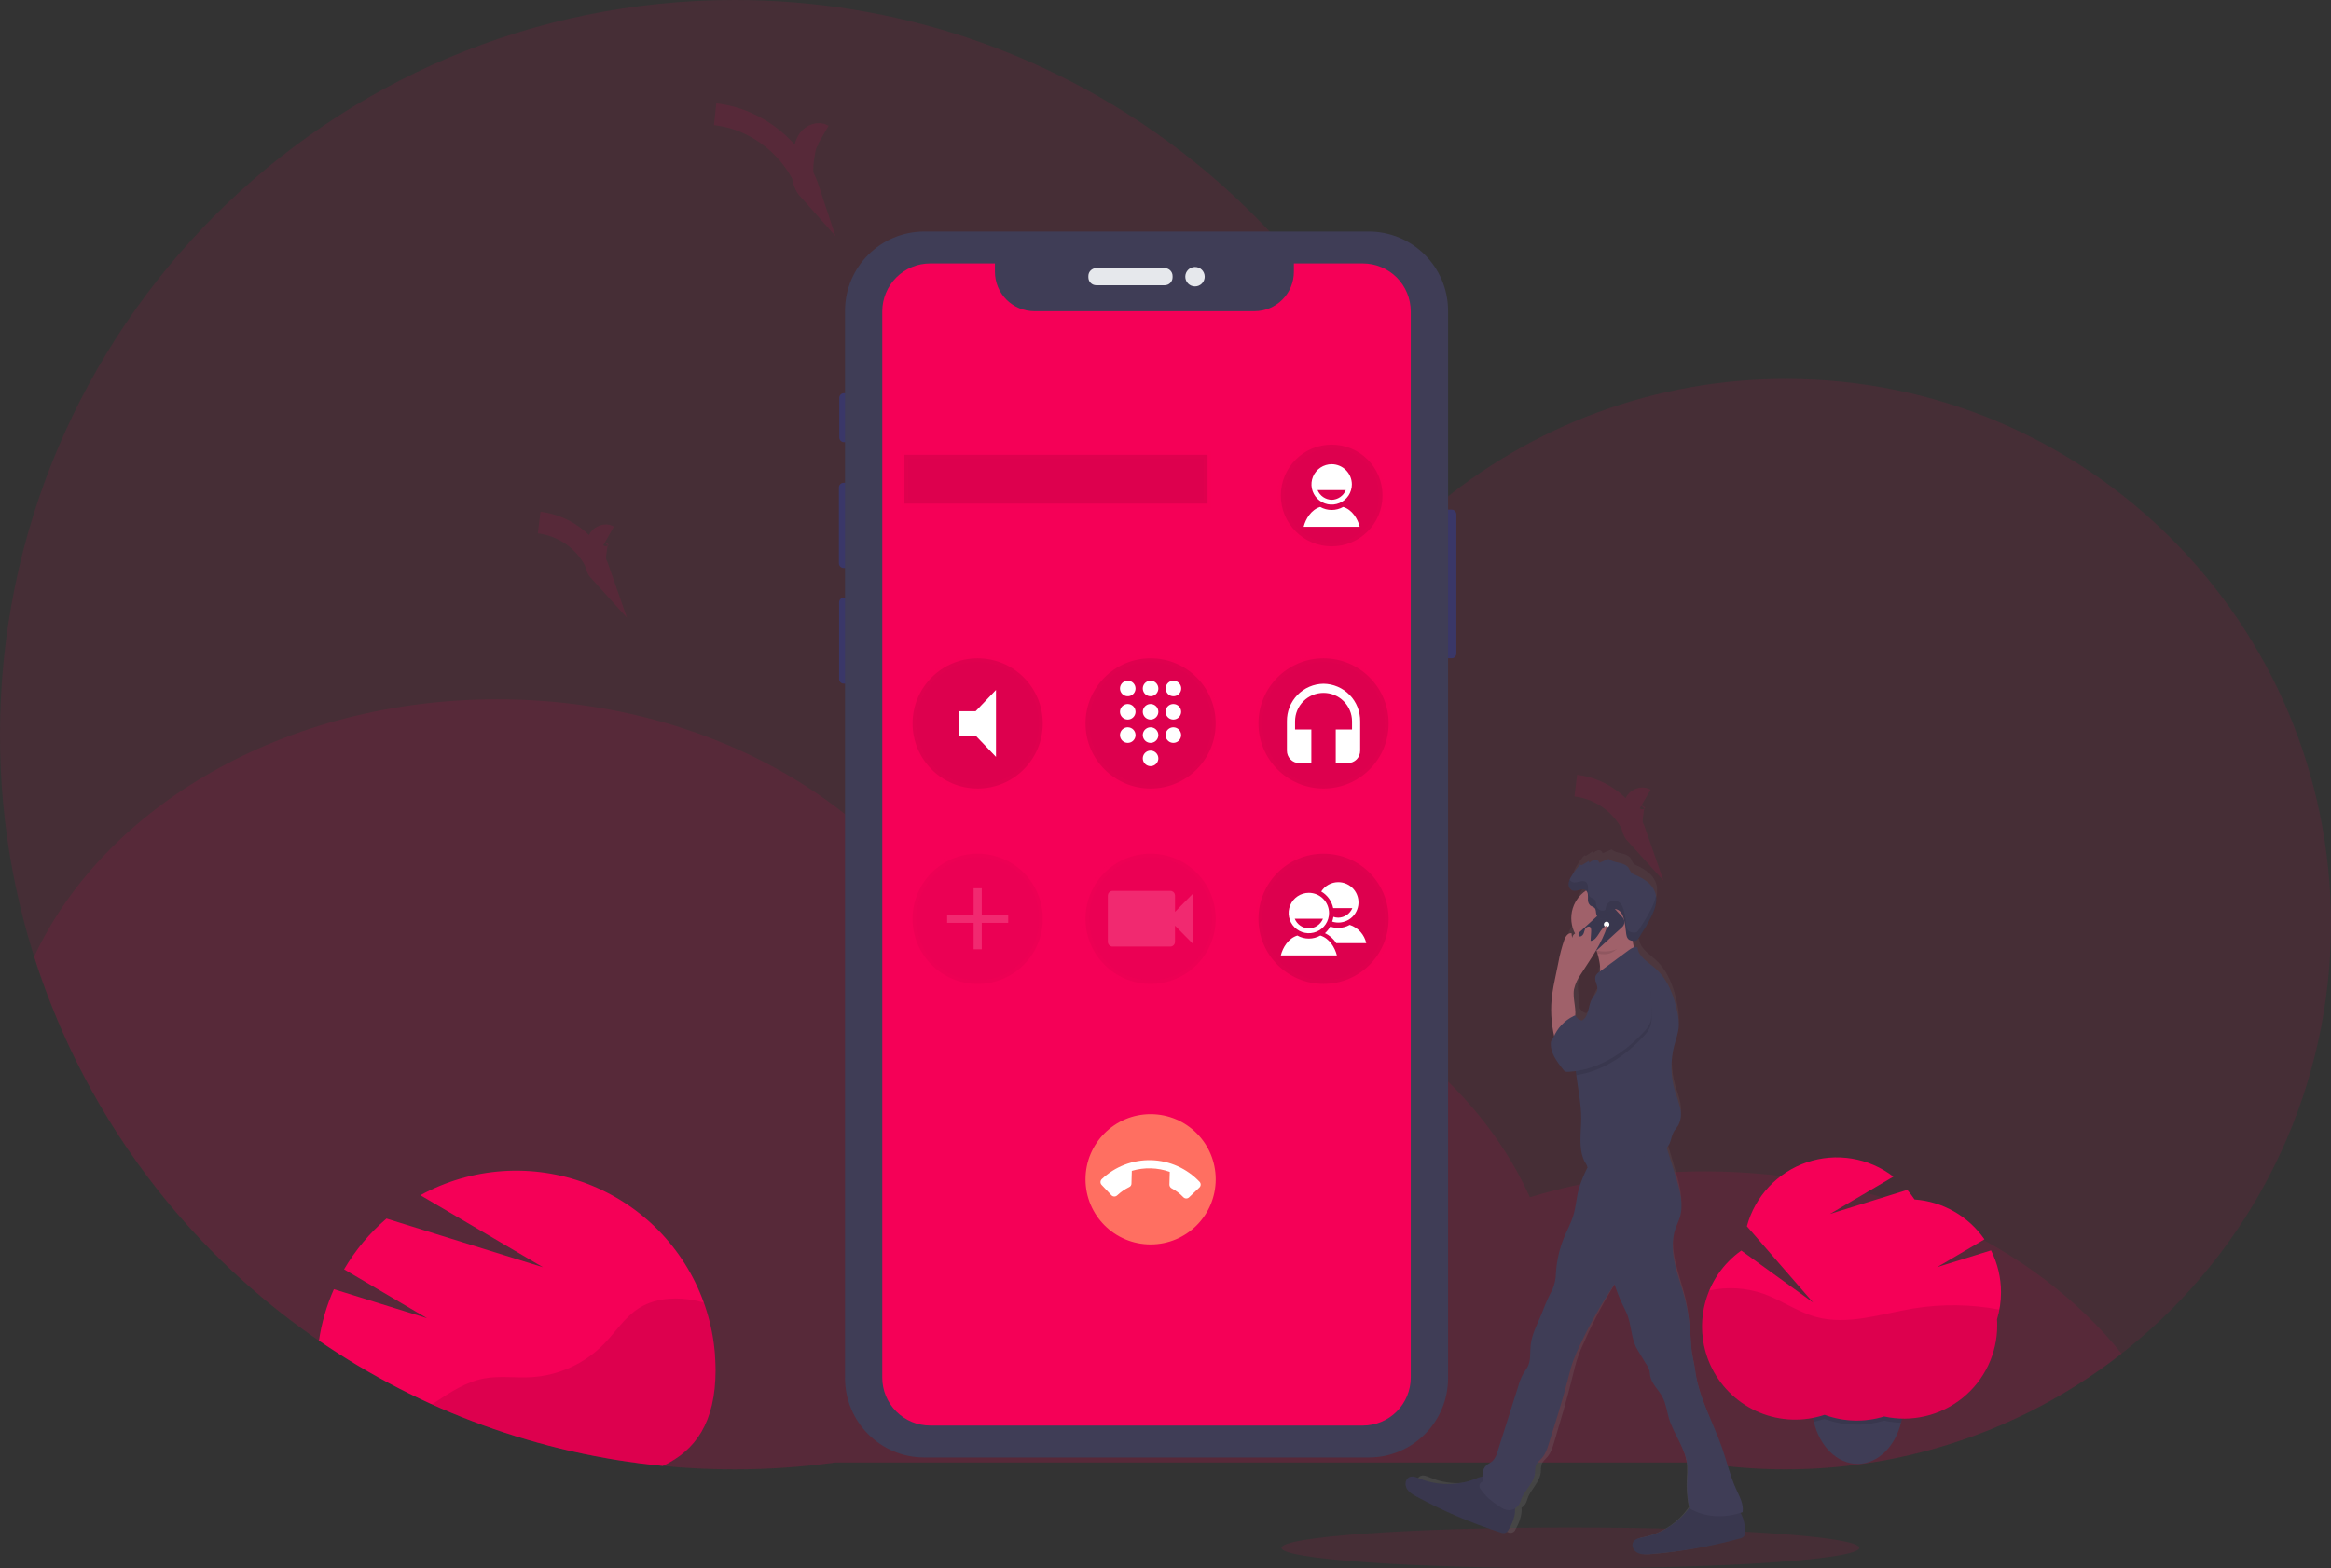 <svg width="321" height="216" viewBox="0 0 321 216" fill="none" xmlns="http://www.w3.org/2000/svg">
<rect x="0" y="0" width="321" height="216" fill="#333333" stroke="none"/>
<g clip-path="url(#clip0)">
<path opacity="0.1" d="M216.255 216.001C238.228 216.001 256.041 214.746 256.041 213.198C256.041 211.65 238.228 210.395 216.255 210.395C194.283 210.395 176.47 211.65 176.47 213.198C176.47 214.746 194.283 216.001 216.255 216.001Z" fill="#F50057"/>
<path opacity="0.1" d="M321 127.288C320.994 138.158 318.63 148.896 314.072 158.764C309.515 168.631 302.872 177.391 294.601 184.44C286.331 191.489 276.631 196.659 266.169 199.593C255.708 202.527 244.735 203.156 234.008 201.435H115.013C110.417 202.066 105.783 202.383 101.144 202.383C97.814 202.383 94.524 202.224 91.274 201.906C66.267 199.477 43.062 187.814 26.186 169.193C9.31 150.571 -0.026 126.327 5.26292e-05 101.191C5.26292e-05 45.303 45.285 0 101.144 0C146.133 0 184.254 29.387 197.391 70.021C210.943 58.486 228.162 52.165 245.954 52.193C287.396 52.193 321 85.814 321 127.288Z" fill="#F50057"/>
<path opacity="0.1" d="M292.167 186.453C284.023 192.816 274.654 197.43 264.648 200.008C254.641 202.585 244.211 203.072 234.008 201.436H115.013C110.417 202.067 105.784 202.383 101.144 202.383C97.814 202.383 94.524 202.225 91.274 201.907C71.567 199.973 52.86 192.297 37.471 179.83C22.082 167.364 10.688 150.654 4.699 131.771C14.387 111.059 39.278 96.32 68.462 96.32C96.9 96.32 121.275 110.319 131.448 130.201C136.458 129.29 141.54 128.833 146.631 128.836C176.106 128.836 201.202 143.88 210.677 164.903C218.526 162.523 226.686 161.322 234.887 161.341C258.927 161.352 280.055 171.35 292.167 186.453Z" fill="#F50057"/>
<path d="M98.538 188.712C98.538 195.893 95.784 199.793 91.273 201.906C74.282 200.265 57.987 194.324 43.923 184.645C44.284 182.203 44.975 179.822 45.977 177.567L58.806 181.559L47.381 174.831C48.926 172.192 50.9 169.829 53.222 167.84L74.777 174.545L57.89 164.622C61.367 162.716 65.216 161.586 69.171 161.309C73.127 161.032 77.095 161.616 80.803 163.02C84.512 164.424 87.872 166.615 90.654 169.442C93.435 172.269 95.572 175.665 96.916 179.397L96.975 179.566C97.02 179.692 97.065 179.818 97.107 179.947C97.258 180.393 97.397 180.845 97.524 181.301C97.572 181.463 97.617 181.626 97.656 181.791C97.695 181.957 97.737 182.105 97.774 182.262C97.81 182.419 97.841 182.542 97.869 182.671C97.888 182.755 97.908 182.84 97.925 182.924C97.956 183.058 97.984 183.204 98.009 183.33C98.048 183.526 98.087 183.725 98.121 183.922C98.155 184.118 98.191 184.331 98.222 184.535C98.253 184.74 98.289 184.989 98.317 185.219C98.345 185.449 98.368 185.629 98.387 185.833C98.387 185.898 98.401 185.959 98.407 186.024C98.426 186.203 98.44 186.383 98.454 186.562C98.456 186.585 98.456 186.609 98.454 186.632C98.471 186.856 98.485 187.081 98.496 187.305C98.508 187.529 98.516 187.748 98.522 187.961C98.523 187.982 98.523 188.004 98.522 188.025C98.536 188.249 98.538 188.479 98.538 188.712Z" fill="#F50057"/>
<path opacity="0.1" d="M98.539 188.712C98.539 195.894 95.784 199.793 91.274 201.906C80.285 200.848 69.547 197.984 59.49 193.43L59.95 193.124C62.026 191.748 64.172 190.341 66.615 189.873C68.764 189.461 70.98 189.808 73.163 189.685C76.962 189.452 80.539 187.812 83.196 185.085C84.757 183.47 85.998 181.489 87.861 180.255C89.884 178.927 92.45 178.641 94.849 178.972C95.545 179.073 96.236 179.214 96.916 179.395L96.975 179.563C97.02 179.689 97.065 179.815 97.107 179.944C97.258 180.391 97.397 180.842 97.524 181.298C97.572 181.461 97.617 181.623 97.656 181.789C97.695 181.954 97.737 182.103 97.774 182.26C97.81 182.416 97.841 182.54 97.869 182.669C97.889 182.753 97.908 182.837 97.925 182.921C97.956 183.056 97.984 183.201 98.009 183.327C98.048 183.524 98.088 183.723 98.121 183.919C98.155 184.115 98.191 184.328 98.222 184.533C98.253 184.737 98.289 184.987 98.317 185.217C98.345 185.447 98.368 185.626 98.387 185.831C98.387 185.895 98.401 185.957 98.407 186.021C98.427 186.201 98.441 186.38 98.455 186.559C98.456 186.583 98.456 186.606 98.455 186.63C98.471 186.854 98.485 187.078 98.497 187.302C98.508 187.527 98.516 187.745 98.522 187.958C98.523 187.98 98.523 188.001 98.522 188.023C98.536 188.25 98.539 188.48 98.539 188.712Z" fill="black"/>
<path d="M262.107 193.374C262.109 194.105 262.034 194.834 261.883 195.55C261.855 195.684 261.824 195.816 261.793 195.945C260.997 199.137 258.753 201.472 256.074 201.621C255.985 201.621 255.895 201.621 255.794 201.621C252.962 201.621 250.566 199.177 249.776 195.81C249.754 195.72 249.734 195.631 249.714 195.53C249.563 194.815 249.488 194.086 249.49 193.355C249.49 188.794 252.312 185.1 255.794 185.1C259.277 185.1 262.107 188.814 262.107 193.374Z" fill="#3F3D56"/>
<path opacity="0.1" d="M262.107 193.374C262.109 194.105 262.034 194.834 261.883 195.549C261.855 195.684 261.824 195.815 261.793 195.944C261.698 195.944 261.605 195.944 261.513 195.944C260.819 195.907 260.129 195.813 259.451 195.664C258.849 195.85 258.235 195.991 257.613 196.085C257.136 196.156 256.655 196.201 256.173 196.219C256.01 196.219 255.848 196.219 255.685 196.219C255.108 196.219 254.531 196.181 253.959 196.104C253.034 195.981 252.125 195.755 251.25 195.431C250.771 195.591 250.282 195.722 249.787 195.824C249.765 195.734 249.745 195.644 249.726 195.544C249.575 194.828 249.499 194.099 249.502 193.368C249.502 188.808 252.323 185.113 255.806 185.113C259.288 185.113 262.107 188.813 262.107 193.374Z" fill="black"/>
<path d="M275.555 177.996C275.558 175.99 275.088 174.01 274.182 172.219L266.769 174.526L273.277 170.7C272.186 169.122 270.755 167.809 269.088 166.859C267.422 165.908 265.564 165.344 263.651 165.209C263.346 164.747 263.012 164.305 262.65 163.886L252.004 167.202L260.737 162.064C259.066 160.781 257.105 159.93 255.028 159.586C252.95 159.242 250.82 159.416 248.825 160.092C246.831 160.768 245.033 161.925 243.592 163.462C242.151 164.998 241.111 166.866 240.564 168.9L249.684 179.404L239.791 172.244C237.285 174.023 235.5 176.643 234.763 179.627C234.026 182.611 234.385 185.761 235.775 188.502C237.165 191.243 239.493 193.394 242.335 194.562C245.177 195.73 248.344 195.838 251.258 194.865C253.895 195.835 256.776 195.915 259.462 195.092C261.334 195.503 263.275 195.488 265.141 195.049C267.007 194.61 268.751 193.758 270.244 192.556C271.738 191.354 272.943 189.832 273.772 188.103C274.6 186.373 275.031 184.48 275.031 182.563C275.031 182.282 275.031 182.002 275.003 181.722C275.37 180.514 275.556 179.259 275.555 177.996Z" fill="#F50057"/>
<path opacity="0.1" d="M275.333 180.372C271.418 179.63 267.404 179.579 263.471 180.221C259.019 180.958 254.469 182.578 250.115 181.395C247.559 180.7 245.352 179.091 242.855 178.197C240.447 177.356 237.852 177.201 235.361 177.749C234.411 180.021 234.136 182.519 234.567 184.944C234.999 187.369 236.119 189.618 237.794 191.423C239.469 193.228 241.628 194.512 244.013 195.122C246.398 195.733 248.908 195.643 251.244 194.864C253.88 195.834 256.761 195.914 259.447 195.091C261.321 195.504 263.263 195.491 265.131 195.053C266.998 194.615 268.744 193.764 270.239 192.561C271.735 191.359 272.941 189.837 273.771 188.106C274.6 186.375 275.03 184.481 275.031 182.562C275.031 182.281 275.031 182.001 275.003 181.721C275.138 181.278 275.248 180.827 275.333 180.372Z" fill="black"/>
<path d="M199.913 70.195H198.713C198.359 70.195 198.072 70.483 198.072 70.837V90.022C198.072 90.376 198.359 90.663 198.713 90.663H199.913C200.267 90.663 200.554 90.376 200.554 90.022V70.837C200.554 70.483 200.267 70.195 199.913 70.195Z" fill="#3A3768"/>
<path d="M116.328 54.158H116.218C115.864 54.158 115.577 54.446 115.577 54.8V60.255C115.577 60.609 115.864 60.897 116.218 60.897H116.328C116.682 60.897 116.969 60.609 116.969 60.255V54.8C116.969 54.446 116.682 54.158 116.328 54.158Z" fill="#3A3768"/>
<path d="M116.453 66.498H116.167C115.813 66.498 115.526 66.785 115.526 67.14V77.584C115.526 77.939 115.813 78.226 116.167 78.226H116.453C116.808 78.226 117.095 77.939 117.095 77.584V67.14C117.095 66.785 116.808 66.498 116.453 66.498Z" fill="#3A3768"/>
<path d="M116.403 82.328H116.193C115.839 82.328 115.551 82.615 115.551 82.97V93.515C115.551 93.87 115.839 94.157 116.193 94.157H116.403C116.757 94.157 117.045 93.87 117.045 93.515V82.97C117.045 82.615 116.757 82.328 116.403 82.328Z" fill="#3A3768"/>
<path d="M188.487 31.891H127.29C121.257 31.891 116.366 36.784 116.366 42.82V189.816C116.366 195.852 121.257 200.746 127.29 200.746H188.487C194.52 200.746 199.411 195.852 199.411 189.816V42.82C199.411 36.784 194.52 31.891 188.487 31.891Z" fill="#3F3D56"/>
<path d="M160.391 36.934H150.963C150.364 36.934 149.878 37.419 149.878 38.018V38.203C149.878 38.803 150.364 39.288 150.963 39.288H160.391C160.99 39.288 161.475 38.803 161.475 38.203V38.018C161.475 37.419 160.99 36.934 160.391 36.934Z" fill="#E6E8EC"/>
<path d="M164.563 39.448C165.301 39.448 165.899 38.849 165.899 38.111C165.899 37.372 165.301 36.773 164.563 36.773C163.824 36.773 163.226 37.372 163.226 38.111C163.226 38.849 163.824 39.448 164.563 39.448Z" fill="#E6E8EC"/>
<path d="M187.677 36.287H178.179V37.434C178.179 38.874 177.607 40.256 176.589 41.275C175.57 42.294 174.189 42.866 172.749 42.866H142.439C140.999 42.866 139.618 42.294 138.6 41.275C137.582 40.256 137.01 38.874 137.01 37.434V36.287H128.089C127.223 36.287 126.365 36.458 125.565 36.789C124.765 37.121 124.038 37.607 123.426 38.22C122.814 38.833 122.328 39.56 121.997 40.361C121.666 41.161 121.496 42.019 121.496 42.886V189.748C121.496 190.614 121.666 191.472 121.997 192.272C122.328 193.073 122.814 193.8 123.426 194.413C124.038 195.026 124.765 195.512 125.565 195.844C126.365 196.175 127.223 196.346 128.089 196.346H187.677C189.426 196.346 191.104 195.651 192.341 194.413C193.577 193.176 194.272 191.498 194.272 189.748V42.886C194.272 41.136 193.577 39.457 192.341 38.22C191.104 36.982 189.426 36.287 187.677 36.287Z" fill="#F50057"/>
<path opacity="0.1" d="M166.294 62.641H124.548V69.368H166.294V62.641Z" fill="black" stroke="#F50057" stroke-miterlimit="10"/>
<path opacity="0.1" d="M134.634 108.61C139.586 108.61 143.6 104.594 143.6 99.64C143.6 94.686 139.586 90.67 134.634 90.67C129.683 90.67 125.668 94.686 125.668 99.64C125.668 104.594 129.683 108.61 134.634 108.61Z" fill="black" stroke="#F50057" stroke-miterlimit="10"/>
<path d="M132.112 97.959V101.323H134.354L137.156 104.252V95.027L134.354 97.959H132.112Z" fill="white"/>
<path opacity="0.1" d="M158.449 108.61C163.401 108.61 167.415 104.594 167.415 99.64C167.415 94.686 163.401 90.67 158.449 90.67C153.497 90.67 149.483 94.686 149.483 99.64C149.483 104.594 153.497 108.61 158.449 108.61Z" fill="black" stroke="#F50057" stroke-miterlimit="10"/>
<path d="M158.449 103.385C158.237 103.384 158.03 103.446 157.853 103.563C157.676 103.68 157.538 103.847 157.456 104.042C157.374 104.238 157.352 104.453 157.393 104.662C157.434 104.87 157.535 105.061 157.685 105.211C157.834 105.362 158.025 105.464 158.233 105.506C158.44 105.548 158.656 105.527 158.852 105.446C159.048 105.365 159.215 105.228 159.333 105.052C159.451 104.875 159.514 104.668 159.514 104.456C159.514 104.173 159.402 103.902 159.202 103.701C159.003 103.5 158.732 103.387 158.449 103.385ZM155.311 93.754C155.099 93.752 154.891 93.814 154.714 93.93C154.537 94.047 154.399 94.214 154.316 94.409C154.234 94.605 154.212 94.82 154.252 95.028C154.292 95.237 154.394 95.428 154.543 95.579C154.692 95.729 154.883 95.832 155.091 95.874C155.299 95.916 155.514 95.896 155.71 95.815C155.906 95.734 156.074 95.597 156.192 95.421C156.31 95.244 156.373 95.037 156.373 94.825C156.373 94.542 156.261 94.271 156.062 94.07C155.864 93.87 155.593 93.756 155.311 93.754ZM155.311 96.966C155.099 96.965 154.891 97.026 154.714 97.143C154.537 97.26 154.398 97.426 154.316 97.622C154.234 97.818 154.212 98.033 154.252 98.242C154.293 98.45 154.394 98.642 154.544 98.792C154.694 98.943 154.884 99.045 155.093 99.087C155.301 99.129 155.516 99.108 155.712 99.026C155.908 98.945 156.076 98.807 156.193 98.631C156.311 98.454 156.374 98.246 156.373 98.034C156.373 97.752 156.261 97.481 156.062 97.281C155.863 97.081 155.593 96.968 155.311 96.966ZM155.311 100.176C155.099 100.174 154.891 100.236 154.714 100.352C154.537 100.469 154.399 100.635 154.316 100.831C154.234 101.026 154.212 101.242 154.252 101.45C154.292 101.659 154.394 101.85 154.543 102.001C154.692 102.151 154.883 102.254 155.091 102.296C155.299 102.338 155.514 102.317 155.71 102.237C155.906 102.156 156.074 102.019 156.192 101.842C156.31 101.666 156.373 101.459 156.373 101.247C156.373 100.964 156.261 100.693 156.062 100.492C155.864 100.292 155.593 100.178 155.311 100.176ZM161.587 95.895C161.799 95.897 162.006 95.835 162.183 95.718C162.36 95.601 162.498 95.434 162.58 95.238C162.662 95.043 162.684 94.827 162.643 94.619C162.602 94.411 162.501 94.22 162.351 94.07C162.202 93.919 162.011 93.817 161.804 93.775C161.596 93.733 161.38 93.754 161.184 93.835C160.989 93.916 160.821 94.053 160.703 94.229C160.585 94.406 160.522 94.613 160.522 94.825C160.522 94.965 160.549 95.104 160.603 95.234C160.656 95.363 160.734 95.481 160.833 95.581C160.932 95.68 161.049 95.759 161.179 95.813C161.308 95.867 161.447 95.895 161.587 95.895ZM158.449 100.176C158.237 100.175 158.03 100.237 157.853 100.354C157.676 100.471 157.538 100.637 157.456 100.833C157.374 101.028 157.352 101.244 157.393 101.452C157.434 101.66 157.535 101.851 157.685 102.002C157.834 102.152 158.025 102.255 158.233 102.296C158.44 102.338 158.656 102.317 158.852 102.236C159.048 102.156 159.215 102.018 159.333 101.842C159.451 101.666 159.514 101.459 159.514 101.247C159.514 100.964 159.402 100.692 159.202 100.491C159.003 100.291 158.732 100.177 158.449 100.176ZM161.587 100.176C161.375 100.175 161.168 100.237 160.991 100.354C160.814 100.471 160.676 100.637 160.594 100.833C160.512 101.028 160.49 101.244 160.531 101.452C160.572 101.66 160.673 101.851 160.823 102.002C160.972 102.152 161.163 102.255 161.371 102.296C161.578 102.338 161.794 102.317 161.99 102.236C162.186 102.156 162.353 102.018 162.471 101.842C162.589 101.666 162.652 101.459 162.652 101.247C162.652 100.964 162.54 100.692 162.34 100.491C162.141 100.291 161.87 100.177 161.587 100.176ZM161.587 96.966C161.375 96.965 161.167 97.027 160.991 97.144C160.814 97.261 160.676 97.428 160.594 97.624C160.512 97.82 160.49 98.035 160.531 98.243C160.572 98.452 160.674 98.643 160.824 98.793C160.973 98.943 161.164 99.046 161.372 99.087C161.58 99.129 161.796 99.107 161.992 99.026C162.188 98.945 162.355 98.807 162.472 98.63C162.59 98.454 162.652 98.246 162.652 98.034C162.652 97.751 162.54 97.48 162.34 97.28C162.14 97.08 161.87 96.967 161.587 96.966ZM158.449 96.966C158.237 96.965 158.029 97.027 157.853 97.144C157.676 97.261 157.538 97.428 157.456 97.624C157.374 97.82 157.352 98.035 157.393 98.243C157.434 98.452 157.536 98.643 157.686 98.793C157.835 98.943 158.026 99.046 158.234 99.087C158.442 99.129 158.658 99.107 158.854 99.026C159.05 98.945 159.217 98.807 159.334 98.63C159.452 98.454 159.514 98.246 159.514 98.034C159.514 97.751 159.402 97.48 159.202 97.28C159.003 97.08 158.732 96.967 158.449 96.966ZM158.449 93.754C158.237 93.753 158.03 93.815 157.853 93.932C157.676 94.049 157.538 94.216 157.456 94.411C157.374 94.607 157.352 94.822 157.393 95.03C157.434 95.238 157.535 95.43 157.685 95.58C157.834 95.73 158.025 95.833 158.233 95.874C158.44 95.916 158.656 95.895 158.852 95.814C159.048 95.734 159.215 95.596 159.333 95.42C159.451 95.244 159.514 95.037 159.514 94.825C159.514 94.542 159.402 94.27 159.202 94.07C159.003 93.869 158.732 93.755 158.449 93.754Z" fill="white"/>
<g opacity="0.4">
<path opacity="0.1" d="M134.634 135.52C139.586 135.52 143.6 131.504 143.6 126.55C143.6 121.596 139.586 117.58 134.634 117.58C129.683 117.58 125.668 121.596 125.668 126.55C125.668 131.504 129.683 135.52 134.634 135.52Z" fill="black" stroke="#F50057" stroke-miterlimit="10"/>
<path opacity="0.4" d="M138.837 127.111H135.195V130.755H134.074V127.111H130.432V125.99H134.074V122.346H135.195V125.99H138.837V127.111Z" fill="white"/>
</g>
<path opacity="0.1" d="M182.264 108.61C187.216 108.61 191.23 104.594 191.23 99.64C191.23 94.686 187.216 90.67 182.264 90.67C177.312 90.67 173.298 94.686 173.298 99.64C173.298 104.594 177.312 108.61 182.264 108.61Z" fill="black" stroke="#F50057" stroke-miterlimit="10"/>
<path d="M182.264 94.172C181.593 94.181 180.93 94.322 180.314 94.587C179.697 94.852 179.139 95.236 178.67 95.717C178.202 96.198 177.833 96.766 177.584 97.39C177.336 98.014 177.212 98.68 177.221 99.352V103.38C177.218 103.604 177.259 103.826 177.342 104.034C177.425 104.242 177.548 104.431 177.704 104.592C177.86 104.752 178.046 104.88 178.252 104.968C178.458 105.057 178.679 105.104 178.902 105.107H180.583V100.479H178.342V99.358C178.342 98.317 178.755 97.319 179.491 96.583C180.226 95.847 181.224 95.433 182.264 95.433C183.305 95.433 184.302 95.847 185.038 96.583C185.774 97.319 186.187 98.317 186.187 99.358V100.479H183.945V105.104H185.627C185.85 105.101 186.071 105.055 186.277 104.966C186.483 104.878 186.669 104.75 186.825 104.59C186.982 104.429 187.105 104.24 187.187 104.032C187.27 103.823 187.311 103.601 187.308 103.377V99.352C187.316 98.68 187.193 98.014 186.944 97.39C186.696 96.766 186.327 96.198 185.858 95.717C185.39 95.236 184.832 94.852 184.215 94.587C183.598 94.322 182.936 94.181 182.264 94.172Z" fill="white"/>
<g opacity="0.4">
<path opacity="0.1" d="M158.449 135.52C163.401 135.52 167.415 131.504 167.415 126.55C167.415 121.596 163.401 117.58 158.449 117.58C153.497 117.58 149.483 121.596 149.483 126.55C149.483 131.504 153.497 135.52 158.449 135.52Z" fill="black" stroke="#F50057" stroke-miterlimit="10"/>
<path opacity="0.4" d="M161.811 125.589V123.346C161.81 123.261 161.792 123.177 161.759 123.099C161.725 123.021 161.677 122.95 161.616 122.891C161.555 122.831 161.483 122.785 161.404 122.753C161.325 122.722 161.241 122.706 161.156 122.707H153.215C153.044 122.706 152.879 122.772 152.757 122.892C152.635 123.012 152.565 123.175 152.562 123.346V129.74C152.565 129.911 152.636 130.074 152.758 130.194C152.88 130.313 153.044 130.38 153.215 130.379H161.153C161.324 130.381 161.489 130.314 161.612 130.195C161.735 130.075 161.805 129.912 161.808 129.74V127.498L164.33 130.054V123.032L161.811 125.589Z" fill="white"/>
</g>
<path opacity="0.1" d="M182.264 135.52C187.216 135.52 191.23 131.504 191.23 126.55C191.23 121.596 187.216 117.58 182.264 117.58C177.312 117.58 173.298 121.596 173.298 126.55C173.298 131.504 177.312 135.52 182.264 135.52Z" fill="black" stroke="#F50057" stroke-miterlimit="10"/>
<path d="M181.822 128.859C181.34 129.133 180.795 129.277 180.24 129.277C179.686 129.277 179.141 129.133 178.659 128.859C177.42 129.238 176.661 130.491 176.381 131.592H184.1C183.82 130.491 183.063 129.238 181.822 128.859ZM180.242 122.973C179.691 122.972 179.153 123.135 178.695 123.441C178.237 123.746 177.88 124.181 177.669 124.69C177.458 125.198 177.403 125.758 177.51 126.298C177.617 126.839 177.882 127.335 178.272 127.724C178.661 128.114 179.157 128.379 179.697 128.486C180.237 128.594 180.796 128.538 181.305 128.327C181.813 128.116 182.248 127.759 182.553 127.301C182.859 126.843 183.022 126.304 183.021 125.753C183.021 125.016 182.728 124.309 182.207 123.787C181.686 123.266 180.979 122.973 180.242 122.973ZM180.242 127.872C179.823 127.865 179.417 127.735 179.071 127.499C178.726 127.263 178.457 126.931 178.297 126.544H182.183C182.025 126.931 181.756 127.263 181.411 127.5C181.066 127.736 180.66 127.867 180.242 127.875V127.872Z" fill="white"/>
<path d="M184.013 129.91H188.148C188.019 129.329 187.741 128.79 187.342 128.348C186.943 127.906 186.436 127.575 185.87 127.388C185.387 127.661 184.842 127.805 184.287 127.805C183.915 127.809 183.545 127.746 183.194 127.62C182.999 127.963 182.752 128.273 182.46 128.54C183.101 128.834 183.641 129.31 184.013 129.91ZM183.592 125.075H186.232C186.071 125.461 185.802 125.792 185.457 126.027C185.111 126.262 184.705 126.391 184.287 126.398C184.06 126.396 183.834 126.357 183.62 126.28C183.586 126.505 183.528 126.726 183.449 126.939C183.832 127.061 184.237 127.099 184.636 127.05C185.034 127.001 185.418 126.866 185.759 126.654C186.101 126.443 186.393 126.16 186.615 125.825C186.836 125.489 186.983 125.11 187.045 124.713C187.106 124.316 187.081 123.91 186.97 123.523C186.86 123.137 186.668 122.779 186.406 122.474C186.144 122.169 185.819 121.924 185.454 121.757C185.089 121.589 184.692 121.503 184.29 121.504C183.822 121.505 183.362 121.623 182.952 121.848C182.543 122.074 182.196 122.399 181.945 122.793C182.365 123.036 182.729 123.364 183.013 123.758C183.297 124.151 183.494 124.6 183.592 125.075Z" fill="white"/>
<path d="M158.449 171.399C163.401 171.399 167.415 167.383 167.415 162.429C167.415 157.475 163.401 153.459 158.449 153.459C153.497 153.459 149.483 157.475 149.483 162.429C149.483 167.383 153.497 171.399 158.449 171.399Z" fill="#FF6F61"/>
<path d="M153.846 164.644C154.336 164.181 154.895 163.795 155.502 163.5C155.596 163.459 155.675 163.39 155.731 163.303C155.786 163.217 155.815 163.116 155.813 163.013L155.86 161.269C157.574 160.76 159.405 160.809 161.089 161.409L161.041 163.153C161.04 163.254 161.065 163.354 161.114 163.442C161.163 163.531 161.235 163.605 161.321 163.657C161.93 163.974 162.481 164.391 162.952 164.891C163.002 164.944 163.063 164.987 163.13 165.018C163.197 165.048 163.27 165.064 163.344 165.066C163.417 165.069 163.491 165.056 163.559 165.03C163.628 165.003 163.691 164.964 163.745 164.913L165.168 163.562C165.275 163.46 165.338 163.32 165.342 163.171C165.346 163.023 165.292 162.88 165.19 162.772C164.33 161.863 163.299 161.133 162.157 160.622C161.014 160.112 159.782 159.832 158.532 159.798C157.281 159.765 156.036 159.978 154.868 160.425C153.699 160.873 152.63 161.546 151.722 162.407C151.669 162.458 151.626 162.519 151.596 162.586C151.566 162.653 151.55 162.726 151.548 162.8C151.546 162.873 151.559 162.947 151.585 163.016C151.612 163.084 151.652 163.147 151.703 163.2L153.05 164.624C153.101 164.678 153.162 164.721 153.229 164.751C153.296 164.781 153.369 164.797 153.443 164.799C153.516 164.801 153.59 164.788 153.658 164.761C153.727 164.735 153.79 164.695 153.843 164.644H153.846Z" fill="white"/>
<path opacity="0.1" d="M183.385 75.254C187.253 75.254 190.389 72.116 190.389 68.246C190.389 64.376 187.253 61.238 183.385 61.238C179.516 61.238 176.38 64.376 176.38 68.246C176.38 72.116 179.516 75.254 183.385 75.254Z" fill="black" stroke="#F50057" stroke-miterlimit="10"/>
<path d="M184.968 69.82C184.485 70.094 183.94 70.238 183.385 70.238C182.83 70.238 182.285 70.094 181.802 69.82C180.563 70.198 179.804 71.451 179.524 72.556H187.246C186.965 71.451 186.206 70.198 184.968 69.82ZM183.385 63.934C182.834 63.933 182.296 64.096 181.838 64.401C181.38 64.707 181.023 65.141 180.812 65.65C180.601 66.159 180.546 66.718 180.653 67.258C180.76 67.799 181.025 68.295 181.414 68.684C181.803 69.074 182.298 69.339 182.838 69.447C183.378 69.555 183.937 69.499 184.446 69.289C184.955 69.078 185.389 68.722 185.695 68.264C186.001 67.806 186.164 67.268 186.164 66.717C186.163 65.98 185.87 65.272 185.349 64.751C184.828 64.229 184.122 63.935 183.385 63.934ZM183.385 68.836C182.967 68.828 182.56 68.698 182.215 68.462C181.869 68.226 181.6 67.894 181.44 67.507H185.329C185.169 67.894 184.9 68.226 184.555 68.462C184.21 68.699 183.803 68.83 183.385 68.839V68.836Z" fill="white"/>
<path opacity="0.1" d="M113.354 18.61C112.701 18.231 111.819 18.593 111.371 19.201C110.922 19.809 110.81 20.603 110.684 21.34C110.435 22.997 110.253 24.9 111.371 26.15C109.544 20.608 104.291 16.362 98.482 15.742" stroke="#F50057" stroke-width="3" stroke-miterlimit="10"/>
<path opacity="0.1" d="M226.555 110.06C226.135 109.816 225.569 110.06 225.28 110.441C225.024 110.857 224.873 111.328 224.838 111.815C224.678 112.883 224.557 114.105 225.28 114.898C224.665 113.119 223.563 111.549 222.099 110.366C220.635 109.183 218.869 108.435 217.001 108.207" stroke="#F50057" stroke-width="3" stroke-miterlimit="10"/>
<path opacity="0.1" d="M83.804 73.823C83.384 73.582 82.818 73.823 82.529 74.204C82.273 74.62 82.121 75.093 82.087 75.58C81.927 76.645 81.806 77.868 82.529 78.664C81.913 76.885 80.811 75.315 79.347 74.132C77.884 72.949 76.118 72.201 74.25 71.973" stroke="#F50057" stroke-width="3" stroke-miterlimit="10"/>
<path d="M195.242 204.897C195.522 205.427 196.049 205.752 196.556 206.041C200.079 208.062 203.792 209.734 207.64 211.033C207.736 211.088 207.843 211.122 207.953 211.13C208.064 211.139 208.175 211.122 208.278 211.082C208.381 211.042 208.474 210.979 208.55 210.899C208.626 210.818 208.682 210.721 208.716 210.615C209.158 209.87 209.643 208.653 209.528 207.669C209.892 207.448 210.157 207.095 210.265 206.682C210.417 206.182 210.648 205.709 210.949 205.281C211.473 204.49 212.106 203.697 212.19 202.736C212.183 202.393 212.216 202.051 212.288 201.715C212.436 201.273 212.831 200.981 213.128 200.628C213.591 200.067 213.812 199.344 214.022 198.64C214.896 195.717 215.771 192.793 216.499 189.825C216.734 188.863 216.953 187.899 217.275 186.966C217.555 186.147 217.914 185.362 218.27 184.577C219.542 181.733 221.023 178.986 222.699 176.359C222.961 177.241 223.279 178.106 223.649 178.949C223.84 179.383 224.044 179.812 224.237 180.247C224.969 181.884 224.837 183.986 225.736 185.525C226.11 186.156 226.478 186.787 226.84 187.417C227.046 187.726 227.206 188.063 227.314 188.418C227.373 188.664 227.378 188.922 227.42 189.172C227.611 190.293 228.521 191.083 229.026 192.084C229.488 192.998 229.586 194.046 229.866 195.052C230.53 197.379 232.161 199.4 232.326 201.825C232.347 202.479 232.331 203.134 232.279 203.787C232.237 204.93 232.313 206.074 232.506 207.201C232.521 207.315 232.551 207.426 232.595 207.532C231.16 209.669 228.949 211.163 226.431 211.697C225.955 211.793 225.409 211.893 225.159 212.331C224.86 212.852 225.199 213.57 225.72 213.85C226.241 214.13 226.84 214.102 227.401 214.052C231.42 213.715 235.397 212.981 239.272 211.86C239.468 211.819 239.647 211.722 239.787 211.579C239.925 211.375 239.986 211.127 239.958 210.882C239.956 209.976 239.745 209.083 239.342 208.272L239.622 208.174C239.779 207.052 239.202 205.968 238.754 204.928C237.975 203.114 237.549 201.155 236.932 199.268C235.744 195.624 233.825 192.224 233.363 188.412C233.237 187.364 232.923 186.298 232.856 185.245C232.721 183.097 232.576 180.939 232.108 178.848C231.715 177.127 231.096 175.484 230.707 173.743C230.317 172.003 230.191 170.172 230.763 168.507C230.925 168.031 231.144 167.579 231.292 167.106C231.853 165.253 231.318 163.246 230.774 161.385C230.602 160.796 230.432 160.209 230.264 159.624C230.037 158.853 229.813 158.08 229.566 157.315C229.6 157.284 229.631 157.253 229.665 157.216C230.158 156.656 230.152 155.798 230.505 155.128C230.679 154.783 230.942 154.5 231.127 154.164C231.477 153.437 231.566 152.612 231.382 151.826C231.234 151.041 230.937 150.296 230.712 149.53C230.104 147.43 230.057 145.207 230.578 143.083C230.805 142.178 231.138 141.289 231.186 140.356C231.202 139.732 231.145 139.108 231.015 138.497C230.581 136.143 229.729 133.755 228 132.199C227.078 131.358 225.832 130.621 225.734 129.343C225.585 129.285 225.421 129.279 225.269 129.326C225.19 129.035 225.137 128.738 225.112 128.437H225.126C225.211 128.447 225.298 128.447 225.383 128.437C225.456 128.433 225.527 128.412 225.591 128.378C225.627 128.357 225.661 128.331 225.692 128.303C225.801 128.191 225.895 128.066 225.972 127.93C226.087 127.739 226.19 127.535 226.277 127.394C226.364 127.254 226.504 127.03 226.613 126.834C226.94 126.273 227.244 125.703 227.524 125.124V125.102C227.552 125.048 227.577 124.992 227.602 124.939L227.636 124.863L227.686 124.748C227.686 124.72 227.712 124.689 227.723 124.661C227.734 124.633 227.754 124.591 227.768 124.555L227.807 124.462C227.821 124.429 227.832 124.395 227.846 124.359C227.86 124.328 227.872 124.296 227.883 124.263C227.897 124.23 227.908 124.196 227.919 124.163C227.93 124.129 227.941 124.098 227.955 124.064C227.969 124.031 227.975 123.997 227.986 123.963L228.02 123.863C228.02 123.829 228.037 123.798 228.048 123.764L228.076 123.661L228.101 123.563L228.126 123.456C228.126 123.425 228.126 123.394 228.146 123.361C228.166 123.327 228.146 123.288 228.166 123.252C228.185 123.215 228.166 123.19 228.166 123.159L228.182 123.05V122.957C228.182 122.918 228.182 122.882 228.182 122.845C228.182 122.809 228.182 122.783 228.182 122.753C228.182 122.722 228.182 122.677 228.182 122.64V122.576C228.182 122.537 228.182 122.5 228.182 122.461C228.182 122.422 228.182 122.405 228.182 122.377C228.182 122.349 228.182 122.298 228.182 122.259C228.182 122.22 228.182 122.206 228.182 122.181C228.169 122.071 228.148 121.962 228.118 121.856C227.929 121.203 227.546 120.623 227.02 120.193C226.511 119.777 225.944 119.437 225.339 119.181C225.191 119.125 225.056 119.04 224.941 118.932C224.806 118.736 224.694 118.525 224.607 118.304C224.361 117.872 223.868 117.679 223.405 117.564C222.943 117.449 222.447 117.376 222.061 117.082C222.026 117.052 221.986 117.029 221.943 117.015C221.884 117.01 221.824 117.023 221.772 117.051L220.693 117.53C220.682 117.463 220.658 117.399 220.623 117.342C220.587 117.284 220.54 117.234 220.485 117.195C220.429 117.155 220.367 117.127 220.301 117.112C220.235 117.097 220.166 117.096 220.099 117.107C219.833 117.172 219.591 117.311 219.402 117.508C219.369 117.475 219.345 117.433 219.334 117.388C219.323 117.343 219.324 117.295 219.337 117.25L218.497 117.811C218.393 117.878 218.202 117.895 218.216 117.766C217.749 118.277 217.344 118.841 217.009 119.448C216.904 119.633 216.816 119.827 216.746 120.028C216.746 120.07 216.72 120.112 216.709 120.154C216.708 120.162 216.708 120.171 216.709 120.179C216.709 120.216 216.692 120.255 216.687 120.294C216.685 120.305 216.685 120.317 216.687 120.328C216.687 120.376 216.687 120.426 216.687 120.474C216.684 120.528 216.684 120.582 216.687 120.636C216.695 120.792 216.745 120.943 216.83 121.074C216.915 121.204 217.033 121.311 217.171 121.382C217.279 121.422 217.393 121.44 217.508 121.435C217.748 121.407 217.987 121.358 218.219 121.289C218.295 121.271 218.372 121.258 218.449 121.25C218.485 121.247 218.522 121.247 218.558 121.25C218.705 121.247 218.848 121.295 218.962 121.387L218.979 121.404C218.367 121.845 217.869 122.426 217.528 123.098C217.187 123.771 217.012 124.515 217.017 125.27C217.016 126.012 217.185 126.744 217.51 127.411C217.398 127.473 217.306 127.566 217.244 127.678C217.182 127.79 217.153 127.917 217.16 128.045C217.087 127.83 217.048 127.605 217.045 127.378C216.586 127.285 216.252 127.823 216.087 128.286C215.747 129.331 215.484 130.4 215.3 131.484C215.157 132.205 215.02 132.925 214.874 133.645C214.728 134.366 214.594 135.139 214.487 135.888C214.24 137.831 214.328 139.802 214.748 141.715C214.72 141.777 214.695 141.842 214.669 141.903C214.585 142.127 214.347 142.318 214.319 142.556C214.168 143.983 215.07 145.27 215.922 146.388C215.992 146.503 216.088 146.599 216.202 146.668C216.327 146.72 216.463 146.738 216.597 146.719C216.937 146.702 217.275 146.669 217.611 146.618C217.631 146.809 217.653 146.996 217.676 147.179C217.917 149.191 218.329 151.204 218.326 153.23C218.323 155.257 217.939 157.312 218.715 159.117C218.844 159.425 219.093 159.678 219.119 159.997H219.166C218.692 160.965 218.304 161.972 218.006 163.008C217.698 164.224 217.634 165.502 217.289 166.708C216.995 167.731 216.505 168.67 216.11 169.668C215.466 171.289 215.088 173.003 214.989 174.744C214.978 175.544 214.817 176.334 214.513 177.074C214.059 177.96 213.663 178.875 213.325 179.812C212.764 181.477 211.82 183.055 211.643 184.818C211.545 185.816 211.688 186.882 211.271 187.784C211.108 188.137 210.867 188.443 210.677 188.776C210.399 189.311 210.182 189.875 210.03 190.458L207.256 199.661C207.151 200.167 206.917 200.637 206.578 201.026C206.32 201.273 205.981 201.407 205.737 201.662C205.345 202.06 205.247 202.643 205.244 203.238C204.947 203.291 204.659 203.386 204.387 203.518C203.214 204.019 201.951 204.278 200.676 204.278C199.4 204.278 198.138 204.019 196.965 203.518C196.517 203.324 196.007 203.095 195.564 203.316C195.046 203.585 194.962 204.367 195.242 204.897ZM217.34 135.19C217.506 134.428 217.818 133.705 218.258 133.062C218.886 132.028 219.547 131.005 220.147 129.948L220.318 129.783C220.365 129.917 220.41 130.063 220.452 130.189C220.556 130.548 220.639 130.913 220.702 131.282C220.79 131.744 220.817 132.215 220.78 132.684L220.741 132.715C220.514 132.86 220.331 133.065 220.211 133.306C220.133 133.547 220.133 133.806 220.211 134.046L220.186 134.074L220.214 134.055C220.312 134.441 220.494 134.839 220.435 135.232C220.371 135.706 219.99 136.05 219.752 136.457C219.191 137.435 219.371 138.921 218.449 139.521L218.432 139.56C218.234 139.513 218.05 139.422 217.893 139.292C217.736 139.163 217.611 139 217.527 138.814C217.6 137.617 217.152 136.39 217.34 135.19Z" fill="url(#paint0_linear)"/>
<path d="M240.326 210.936C240.355 211.179 240.292 211.424 240.149 211.623C240 211.765 239.813 211.862 239.611 211.903C235.566 213.011 231.425 213.735 227.244 214.067C226.645 214.112 226.011 214.145 225.482 213.868C224.952 213.59 224.599 212.881 224.922 212.368C225.182 211.937 225.762 211.836 226.247 211.743C228.871 211.231 231.196 209.725 232.736 207.538C232.92 207.225 233.159 206.948 233.442 206.72C233.98 206.353 234.694 206.44 235.33 206.566C236.451 206.796 237.939 207.068 238.95 207.617C239.961 208.166 240.309 209.862 240.326 210.936Z" fill="#3F3D56"/>
<path opacity="0.1" d="M240.326 210.936C240.355 211.179 240.292 211.424 240.149 211.623C240 211.765 239.813 211.862 239.611 211.903C235.566 213.011 231.425 213.735 227.244 214.067C226.645 214.112 226.011 214.145 225.482 213.868C224.952 213.59 224.599 212.881 224.922 212.368C225.182 211.937 225.762 211.836 226.247 211.743C228.871 211.231 231.196 209.725 232.736 207.538C232.92 207.225 233.159 206.948 233.442 206.72C233.98 206.353 234.694 206.44 235.33 206.566C236.451 206.796 237.939 207.068 238.95 207.617C239.961 208.166 240.309 209.862 240.326 210.936Z" fill="black"/>
<path d="M207.766 210.663C207.657 210.883 207.47 211.055 207.242 211.146C207.041 211.179 206.834 211.155 206.646 211.075C202.65 209.8 198.783 208.151 195.097 206.15C194.57 205.87 194.021 205.545 193.727 205.029C193.432 204.513 193.522 203.72 194.063 203.459C194.517 203.241 195.049 203.46 195.514 203.659C197.995 204.659 200.766 204.659 203.247 203.659C203.572 203.495 203.924 203.393 204.286 203.356C204.934 203.342 205.491 203.799 205.968 204.256C206.786 205.06 207.881 206.1 208.43 207.109C208.979 208.118 208.335 209.752 207.766 210.663Z" fill="#3F3D56"/>
<path opacity="0.1" d="M207.766 210.663C207.657 210.883 207.47 211.055 207.242 211.146C207.041 211.179 206.834 211.155 206.646 211.075C202.65 209.8 198.783 208.151 195.097 206.15C194.57 205.87 194.021 205.545 193.727 205.029C193.432 204.513 193.522 203.72 194.063 203.459C194.517 203.241 195.049 203.46 195.514 203.659C197.995 204.659 200.766 204.659 203.247 203.659C203.572 203.495 203.924 203.393 204.286 203.356C204.934 203.342 205.491 203.799 205.968 204.256C206.786 205.06 207.881 206.1 208.43 207.109C208.979 208.118 208.335 209.752 207.766 210.663Z" fill="black"/>
<path d="M229.121 156.983C229.539 158.105 229.889 159.226 230.242 160.347L230.775 162.085C231.335 163.921 231.895 165.9 231.315 167.73C231.161 168.204 230.934 168.65 230.755 169.132C230.161 170.775 230.298 172.599 230.696 174.301C231.094 176.002 231.738 177.637 232.147 179.346C232.643 181.409 232.786 183.551 232.926 185.656C232.996 186.696 233.321 187.747 233.456 188.782C233.938 192.54 235.935 195.91 237.174 199.492C237.815 201.351 238.258 203.282 239.073 205.073C239.539 206.099 240.141 207.161 239.978 208.274C237.701 209.081 235.176 209.067 233.03 207.96C232.895 207.912 232.777 207.823 232.693 207.707C232.609 207.59 232.563 207.451 232.559 207.307C232.362 206.197 232.287 205.07 232.335 203.943C232.389 203.302 232.405 202.658 232.383 202.015C232.212 199.624 230.511 197.631 229.822 195.332C229.542 194.354 229.413 193.309 228.931 192.406C228.404 191.419 227.457 190.632 227.25 189.533C227.205 189.286 227.199 189.034 227.141 188.79C227.026 188.437 226.858 188.104 226.645 187.8L225.502 185.925C224.563 184.406 224.7 182.332 223.941 180.717C223.739 180.288 223.524 179.876 223.325 179.439C222.941 178.609 222.61 177.755 222.336 176.882C220.591 179.46 219.045 182.167 217.713 184.981C217.327 185.748 216.981 186.535 216.676 187.338C216.34 188.257 216.116 189.21 215.866 190.158C215.11 193.087 214.185 195.971 213.286 198.847C213.067 199.543 212.835 200.249 212.356 200.81C212.047 201.157 211.638 201.443 211.481 201.883C211.407 202.212 211.373 202.549 211.381 202.887C211.291 203.837 210.633 204.619 210.086 205.409C209.773 205.834 209.532 206.307 209.375 206.811C209.31 207.037 209.198 207.246 209.046 207.424C208.894 207.603 208.705 207.747 208.493 207.847C208.28 207.946 208.049 207.999 207.815 208.002C207.58 208.005 207.348 207.957 207.133 207.862H207.111C206.888 207.751 206.675 207.624 206.472 207.481C205.941 207.148 205.438 206.773 204.967 206.36C204.551 205.957 204.175 205.514 203.847 205.037C203.79 204.955 203.753 204.862 203.739 204.764C203.725 204.666 203.734 204.566 203.765 204.472C203.795 204.378 203.848 204.292 203.918 204.222C203.987 204.152 204.072 204.099 204.166 204.067C204.107 203.288 204.09 202.399 204.651 201.861C204.911 201.608 205.264 201.474 205.533 201.233C205.883 200.855 206.127 200.39 206.239 199.887C207.196 196.875 208.15 193.863 209.103 190.85C209.262 190.271 209.489 189.712 209.778 189.185C209.977 188.854 210.226 188.555 210.397 188.207C210.831 187.316 210.677 186.267 210.784 185.281C210.966 183.54 211.941 181.987 212.532 180.344C212.886 179.417 213.299 178.513 213.771 177.639C214.087 176.915 214.256 176.134 214.266 175.344C214.37 173.62 214.764 171.927 215.432 170.334C215.841 169.359 216.354 168.426 216.659 167.414C217.021 166.225 217.085 164.964 217.41 163.77C217.722 162.74 218.128 161.742 218.623 160.787C219.029 159.946 219.447 159.086 220.117 158.433C221.215 157.362 222.831 157.011 224.364 156.964C225.897 156.916 227.595 157.143 229.121 156.983Z" fill="#3F3D56"/>
<path d="M219.716 135.152C221.688 133.986 223.639 132.783 225.569 131.542C225.107 130.919 224.851 130.168 224.838 129.392C224.838 129.361 224.838 129.33 224.838 129.3C224.81 128.546 225.095 127.898 224.145 127.996C223.233 128.114 222.331 128.301 221.447 128.557C221.195 128.621 219.01 129.426 218.926 129.344C219.413 129.923 219.773 130.597 219.982 131.323C220.09 131.678 220.177 132.038 220.243 132.403C220.433 133.367 220.442 134.499 219.716 135.152Z" fill="#A0616A"/>
<path d="M217.068 148.084C217.32 150.069 217.749 152.056 217.746 154.052C217.743 156.048 217.343 158.08 218.152 159.868C218.287 160.171 218.545 160.407 218.573 160.737C219.693 160.931 220.786 160.407 221.853 160.028C222.832 159.685 223.848 159.457 224.879 159.35C225.72 159.266 226.583 159.26 227.418 159.1C228.25 158.97 229.018 158.577 229.612 157.979C230.124 157.418 230.119 156.578 230.477 155.919C230.659 155.58 230.934 155.302 231.127 154.969C231.489 154.256 231.582 153.437 231.391 152.662C231.196 151.895 230.964 151.139 230.693 150.397C230.058 148.332 230.009 146.13 230.553 144.039C230.788 143.145 231.13 142.268 231.186 141.346C231.203 140.73 231.144 140.114 231.01 139.512C230.556 137.191 229.668 134.834 227.869 133.301C226.908 132.479 225.608 131.742 225.507 130.498C225.092 130.335 224.647 130.613 224.291 130.876L220.296 133.822C220.059 133.962 219.865 134.165 219.735 134.408C219.486 135.005 220.06 135.661 219.968 136.306C219.901 136.774 219.503 137.113 219.256 137.517C218.668 138.478 218.858 139.944 217.897 140.535C217.81 140.715 217.729 140.9 217.656 141.096C217.313 142.076 217.083 143.091 216.97 144.123C216.836 145.443 216.869 146.773 217.068 148.084Z" fill="#3F3D56"/>
<path opacity="0.1" d="M218.937 129.351C219.424 129.929 219.784 130.603 219.993 131.33C220.312 131.401 220.637 131.437 220.963 131.436C222.593 131.436 223.686 129.567 224.496 128.283C224.47 127.529 225.095 127.905 224.145 128.003C223.233 128.12 222.331 128.308 221.447 128.563C221.195 128.628 219.01 129.432 218.937 129.351Z" fill="black"/>
<path d="M220.963 131.053C223.494 131.053 225.546 128.999 225.546 126.467C225.546 123.934 223.494 121.881 220.963 121.881C218.431 121.881 216.379 123.934 216.379 126.467C216.379 128.999 218.431 131.053 220.963 131.053Z" fill="#A0616A"/>
<path d="M217.456 129.714L218.516 130.875C218.863 131.256 219.453 131.283 219.834 130.935L223.393 127.685C223.773 127.337 223.8 126.747 223.453 126.366L222.393 125.205C222.046 124.824 221.456 124.797 221.075 125.145L217.516 128.395C217.135 128.742 217.108 129.333 217.456 129.714Z" fill="#3F3D56"/>
<path opacity="0.1" d="M217.456 129.714L218.516 130.875C218.863 131.256 219.453 131.283 219.834 130.935L223.393 127.685C223.773 127.337 223.8 126.747 223.453 126.366L222.393 125.205C222.046 124.824 221.456 124.797 221.075 125.145L217.516 128.395C217.135 128.742 217.108 129.333 217.456 129.714Z" fill="black"/>
<path d="M221.248 127.708C221.459 127.708 221.629 127.537 221.629 127.327C221.629 127.116 221.459 126.945 221.248 126.945C221.038 126.945 220.867 127.116 220.867 127.327C220.867 127.537 221.038 127.708 221.248 127.708Z" fill="white"/>
<path opacity="0.1" d="M217.068 148.084C220.604 147.562 223.815 145.438 226.272 142.803C226.731 142.369 227.087 141.837 227.311 141.247C227.435 140.754 227.478 140.243 227.438 139.736L227.379 137.712C227.353 136.827 227.317 135.907 226.888 135.133C226.46 134.36 225.504 133.802 224.681 134.124C222.515 134.965 221.106 136.888 219.867 138.856C219.513 139.469 219.127 140.063 218.71 140.636C218.5 140.902 218.214 141.174 217.869 141.138C217.797 141.131 217.726 141.112 217.659 141.082C217.316 142.061 217.086 143.077 216.973 144.109C216.837 145.433 216.869 146.768 217.068 148.084Z" fill="black"/>
<path d="M216.752 136.266C216.927 135.509 217.253 134.794 217.71 134.164C219.08 132.02 220.621 129.926 221.352 127.484C220.285 127.678 220.117 129.517 219.035 129.598L219.119 128.272C219.119 128.048 219.119 127.776 218.937 127.658C218.755 127.54 218.43 127.695 218.309 127.916C218.189 128.137 218.164 128.407 218.052 128.634C217.94 128.861 217.676 129.063 217.444 128.962L217.348 128.522C217.248 128.501 217.145 128.503 217.046 128.528C216.947 128.553 216.855 128.6 216.777 128.666C216.699 128.732 216.637 128.815 216.596 128.908C216.554 129.002 216.535 129.103 216.539 129.205C216.462 128.994 216.422 128.771 216.418 128.547C215.939 128.457 215.592 128.987 215.421 129.444C215.066 130.472 214.791 131.527 214.597 132.597L214.157 134.73C214.003 135.468 213.852 136.205 213.751 136.948C213.487 138.919 213.592 140.923 214.059 142.856C214.646 142.531 215.216 142.174 215.765 141.789C216.188 141.43 216.662 141.023 216.822 140.477C217.217 139.098 216.519 137.654 216.752 136.266Z" fill="#A0616A"/>
<path d="M224.68 133.554C225.504 133.232 226.459 133.79 226.888 134.563C227.317 135.337 227.353 136.245 227.378 137.142L227.434 139.171C227.477 139.678 227.435 140.189 227.311 140.682C227.086 141.272 226.731 141.803 226.274 142.238C223.557 145.15 219.923 147.435 215.944 147.628C215.805 147.647 215.663 147.63 215.532 147.578C215.419 147.506 215.324 147.411 215.252 147.298C214.364 146.193 213.426 144.923 213.571 143.516C213.596 143.281 213.851 143.09 213.935 142.871C214.469 141.597 215.448 140.561 216.69 139.956L216.931 139.844C217.023 140.03 217.156 140.192 217.319 140.32C217.483 140.448 217.672 140.538 217.875 140.584C218.211 140.618 218.5 140.349 218.715 140.082C219.132 139.509 219.518 138.914 219.872 138.3C221.105 136.312 222.517 134.398 224.68 133.554Z" fill="#3F3D56"/>
<path d="M224.397 129.467C224.008 129.265 223.946 128.747 223.907 128.309C223.863 127.8 223.786 127.295 223.674 126.796C223.554 126.235 223.355 125.658 222.879 125.361C222.712 125.257 222.521 125.198 222.324 125.188C222.128 125.178 221.932 125.219 221.756 125.305C221.579 125.392 221.427 125.522 221.315 125.683C221.202 125.844 221.132 126.031 221.111 126.227C221.116 126.32 221.089 126.413 221.032 126.487C220.995 126.523 220.948 126.547 220.898 126.558C220.678 126.608 220.447 126.574 220.251 126.463C220.054 126.352 219.906 126.172 219.836 125.958C219.755 125.677 219.816 125.316 219.617 125.086C219.419 124.856 219.183 124.862 218.99 124.71C218.873 124.594 218.783 124.453 218.729 124.298C218.674 124.143 218.655 123.977 218.673 123.813C218.673 123.396 218.729 122.897 218.393 122.639C217.886 122.244 217.124 122.871 216.527 122.639C216.362 122.558 216.225 122.43 216.133 122.271C216.042 122.111 216 121.928 216.014 121.745C216.049 121.378 216.174 121.025 216.379 120.719C216.729 120.118 217.152 119.561 217.637 119.062C217.637 119.185 217.83 119.171 217.936 119.104L218.822 118.566C218.807 118.611 218.806 118.659 218.818 118.704C218.831 118.749 218.856 118.79 218.892 118.821C219.093 118.626 219.344 118.49 219.617 118.429C219.755 118.403 219.897 118.432 220.013 118.511C220.128 118.589 220.209 118.709 220.237 118.846L221.357 118.361C221.403 118.33 221.458 118.316 221.513 118.322C221.568 118.327 221.619 118.352 221.657 118.392C222.061 118.672 222.576 118.754 223.058 118.866C223.54 118.978 224.053 119.171 224.31 119.597C224.403 119.816 224.52 120.023 224.661 120.214C224.785 120.323 224.928 120.408 225.084 120.464C225.715 120.712 226.309 121.047 226.849 121.459C227.39 121.876 227.79 122.449 227.995 123.101C228.297 124.192 227.86 125.344 227.353 126.35C226.966 127.119 226.532 127.863 226.053 128.579C225.874 128.859 225.627 129.389 225.339 129.551C225.025 129.639 224.691 129.609 224.397 129.467Z" fill="#3F3D56"/>
<path opacity="0.1" d="M216.536 121.494C217.133 121.724 217.895 121.096 218.402 121.494C218.73 121.752 218.682 122.251 218.682 122.669C218.664 122.832 218.683 122.998 218.737 123.153C218.792 123.309 218.882 123.45 218.999 123.566C219.192 123.717 219.467 123.753 219.626 123.941C219.786 124.129 219.764 124.521 219.845 124.813C219.915 125.027 220.063 125.208 220.26 125.319C220.456 125.43 220.687 125.463 220.907 125.413C220.957 125.402 221.004 125.378 221.041 125.343C221.097 125.268 221.125 125.175 221.12 125.082C221.14 124.886 221.21 124.699 221.323 124.538C221.436 124.377 221.588 124.247 221.764 124.16C221.941 124.074 222.137 124.034 222.333 124.043C222.53 124.053 222.72 124.112 222.888 124.216C223.364 124.513 223.563 125.102 223.683 125.651C223.794 126.15 223.872 126.656 223.916 127.165C223.955 127.602 224.017 128.121 224.406 128.322C224.704 128.468 225.045 128.498 225.364 128.406C225.644 128.244 225.899 127.706 226.079 127.434C226.558 126.714 226.992 125.965 227.379 125.191C227.7 124.593 227.933 123.951 228.068 123.285C228.27 124.317 227.855 125.388 227.379 126.338C226.992 127.107 226.558 127.851 226.079 128.566C225.899 128.847 225.653 129.376 225.364 129.539C225.045 129.631 224.704 129.601 224.406 129.455C224.017 129.253 223.955 128.734 223.916 128.297C223.872 127.788 223.794 127.282 223.683 126.783C223.563 126.223 223.364 125.645 222.888 125.348C222.72 125.245 222.53 125.185 222.333 125.176C222.137 125.166 221.941 125.206 221.764 125.293C221.588 125.379 221.436 125.509 221.323 125.67C221.21 125.832 221.14 126.019 221.12 126.214C221.125 126.308 221.097 126.4 221.041 126.475C221.004 126.51 220.957 126.535 220.907 126.545C220.687 126.596 220.456 126.562 220.26 126.451C220.063 126.34 219.915 126.16 219.845 125.945C219.764 125.665 219.825 125.303 219.626 125.074C219.427 124.844 219.192 124.849 218.999 124.698C218.882 124.582 218.792 124.441 218.737 124.286C218.683 124.13 218.664 123.965 218.682 123.801C218.682 123.383 218.738 122.884 218.402 122.627C217.895 122.231 217.133 122.859 216.536 122.627C216.371 122.546 216.233 122.418 216.142 122.258C216.051 122.099 216.009 121.916 216.023 121.732C216.033 121.53 216.081 121.331 216.163 121.146C216.244 121.302 216.375 121.425 216.536 121.494Z" fill="black"/>
</g>
<defs>
<linearGradient id="paint0_linear" x1="217.524" y1="214.085" x2="217.524" y2="117.009" gradientUnits="userSpaceOnUse">
<stop stop-color="#808080" stop-opacity="0.25"/>
<stop offset="0.54" stop-color="#808080" stop-opacity="0.12"/>
<stop offset="1" stop-color="#808080" stop-opacity="0.1"/>
</linearGradient>
<clipPath id="clip0">
<rect width="321" height="216" fill="white"/>
</clipPath>
</defs>
</svg>
